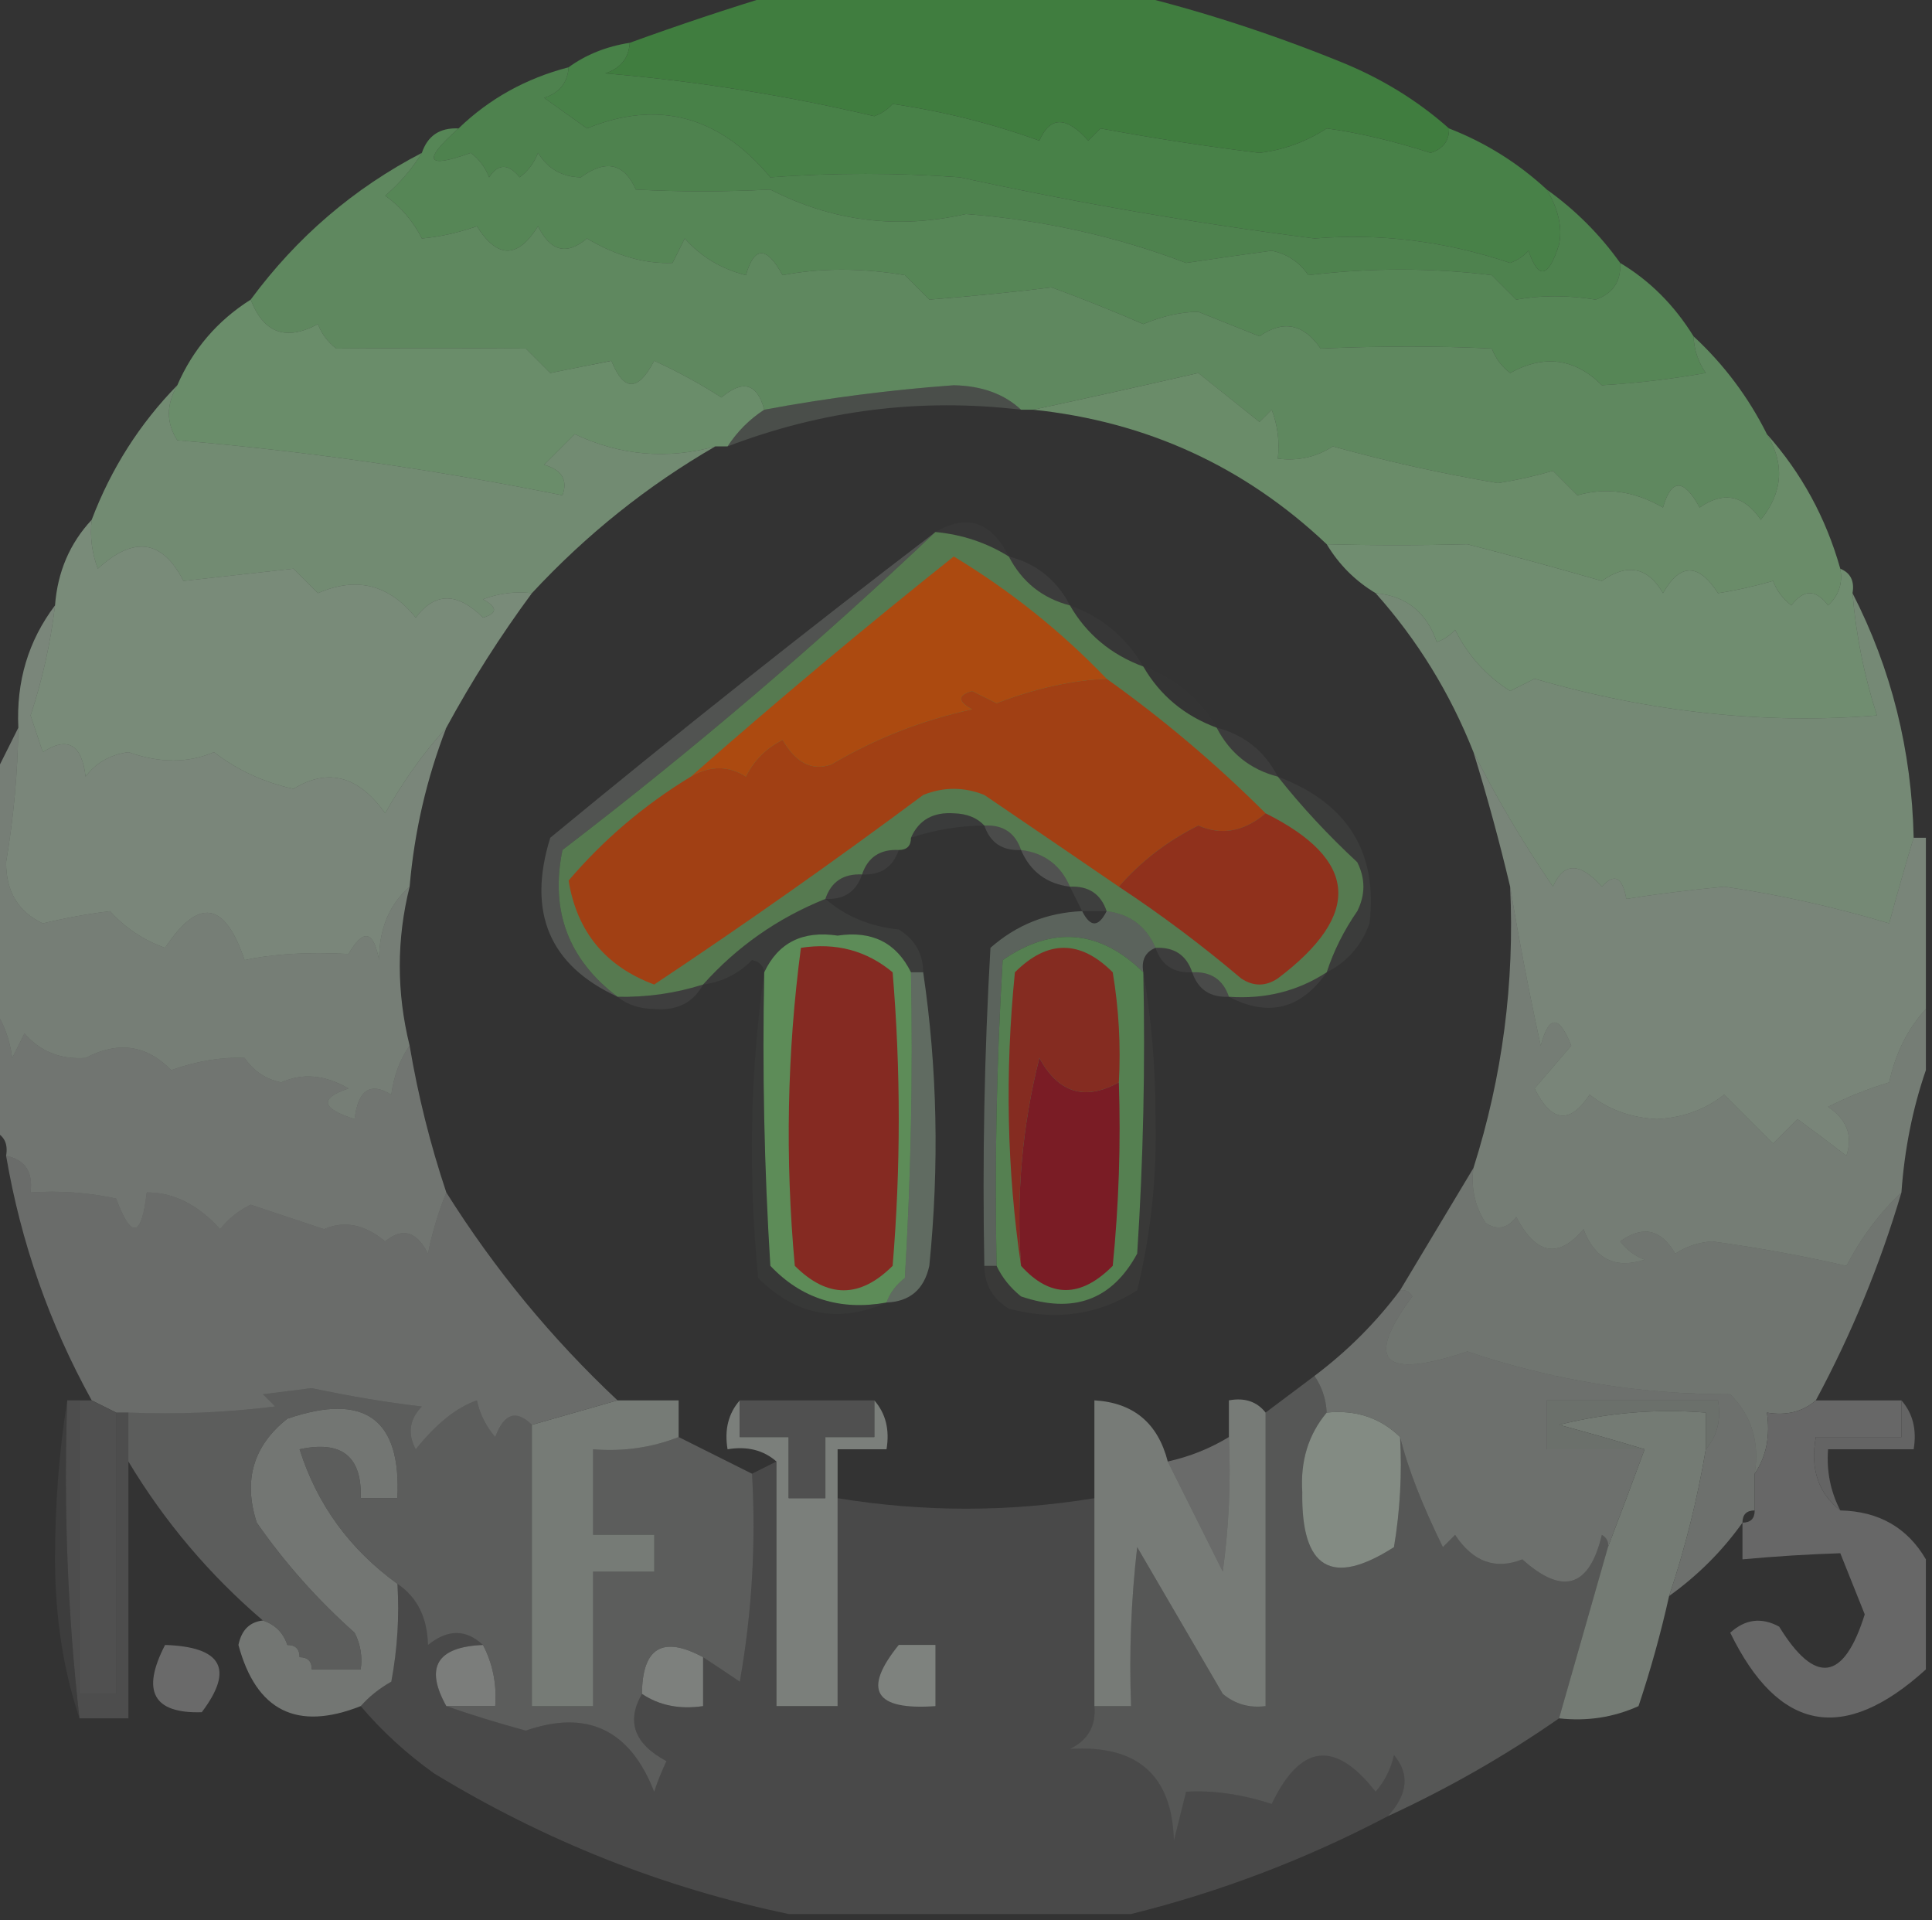 <?xml version="1.0" encoding="UTF-8"?>
<!DOCTYPE svg PUBLIC "-//W3C//DTD SVG 1.1//EN" "http://www.w3.org/Graphics/SVG/1.1/DTD/svg11.dtd">
<svg xmlns="http://www.w3.org/2000/svg" version="1.1" width="158px" height="157px" style="shape-rendering:geometricPrecision; text-rendering:geometricPrecision; image-rendering:optimizeQuality; fill-rule:evenodd; clip-rule:evenodd" xmlns:xlink="http://www.w3.org/1999/xlink">
<rect width="100%" height="100%" fill="#333333" stroke="none"/>
<g><path style="opacity:0.851" fill="#4b8e4b" d="M 51.5,3.5 C 51.423,4.75 50.756,5.583 49.5,6C 56.933,6.628 64.267,7.795 71.5,9.5C 72.086,9.291 72.586,8.957 73,8.5C 77.096,9.096 81.096,10.096 85,11.5C 85.875,9.487 87.209,9.487 89,11.5C 89.333,11.167 89.667,10.833 90,10.5C 94.267,11.296 98.601,11.963 103,12.5C 104.984,12.259 106.817,11.592 108.5,10.5C 111.097,10.852 113.93,11.519 117,12.5C 118.03,12.164 118.53,11.497 118.5,10.5C 121.475,11.655 124.142,13.322 126.5,15.5C 127.452,17.112 127.786,18.612 127.5,20C 126.638,22.734 125.805,22.901 125,20.5C 124.586,20.957 124.086,21.291 123.5,21.5C 118.204,19.724 112.871,19.058 107.5,19.5C 97.76,18.257 88.094,16.59 78.5,14.5C 73.37,14.123 68.204,14.123 63,14.5C 58.813,9.47 53.813,8.137 48,10.5C 46.829,9.66 45.662,8.827 44.5,8C 45.756,7.583 46.423,6.75 46.5,5.5C 47.93,4.463 49.597,3.796 51.5,3.5 Z"/></g>
<g><path style="opacity:0.878" fill="#428841" d="M 63.5,-0.5 C 73.167,-0.5 82.833,-0.5 92.5,-0.5C 98.187,0.885 103.854,2.718 109.5,5C 112.898,6.357 115.898,8.19 118.5,10.5C 118.53,11.497 118.03,12.164 117,12.5C 113.93,11.519 111.097,10.852 108.5,10.5C 106.817,11.592 104.984,12.259 103,12.5C 98.601,11.963 94.267,11.296 90,10.5C 89.667,10.833 89.333,11.167 89,11.5C 87.209,9.487 85.875,9.487 85,11.5C 81.096,10.096 77.096,9.096 73,8.5C 72.586,8.957 72.086,9.291 71.5,9.5C 64.267,7.795 56.933,6.628 49.5,6C 50.756,5.583 51.423,4.75 51.5,3.5C 55.534,2.036 59.534,0.702 63.5,-0.5 Z"/></g>
<g><path style="opacity:0.821" fill="#549454" d="M 46.5,5.5 C 46.423,6.75 45.756,7.583 44.5,8C 45.662,8.827 46.829,9.66 48,10.5C 53.813,8.137 58.813,9.47 63,14.5C 68.204,14.123 73.37,14.123 78.5,14.5C 88.094,16.59 97.76,18.257 107.5,19.5C 112.871,19.058 118.204,19.724 123.5,21.5C 124.086,21.291 124.586,20.957 125,20.5C 125.805,22.901 126.638,22.734 127.5,20C 127.786,18.612 127.452,17.112 126.5,15.5C 128.833,17.167 130.833,19.167 132.5,21.5C 132.585,22.995 131.919,23.995 130.5,24.5C 128.2,24.132 126.033,24.132 124,24.5C 123.333,23.833 122.667,23.167 122,22.5C 117.058,21.891 112.058,21.891 107,22.5C 106.261,21.426 105.261,20.759 104,20.5C 101.649,20.82 99.316,21.154 97,21.5C 91.259,19.314 85.259,17.981 79,17.5C 73.408,18.77 68.075,18.103 63,15.5C 59.241,15.692 55.575,15.692 52,15.5C 51.041,13.342 49.541,13.009 47.5,14.5C 45.971,14.471 44.804,13.805 44,12.5C 43.692,13.308 43.192,13.975 42.5,14.5C 41.575,13.36 40.741,13.36 40,14.5C 39.692,13.692 39.192,13.025 38.5,12.5C 34.839,13.823 34.506,13.157 37.5,10.5C 40.008,8.076 43.008,6.41 46.5,5.5 Z"/></g>
<g><path style="opacity:0.791" fill="#5f9b5f" d="M 37.5,10.5 C 34.506,13.157 34.839,13.823 38.5,12.5C 39.192,13.025 39.692,13.692 40,14.5C 40.741,13.36 41.575,13.36 42.5,14.5C 43.192,13.975 43.692,13.308 44,12.5C 44.804,13.805 45.971,14.471 47.5,14.5C 49.541,13.009 51.041,13.342 52,15.5C 55.575,15.692 59.241,15.692 63,15.5C 68.075,18.103 73.408,18.77 79,17.5C 85.259,17.981 91.259,19.314 97,21.5C 99.316,21.154 101.649,20.82 104,20.5C 105.261,20.759 106.261,21.426 107,22.5C 112.058,21.891 117.058,21.891 122,22.5C 122.667,23.167 123.333,23.833 124,24.5C 126.033,24.132 128.2,24.132 130.5,24.5C 131.919,23.995 132.585,22.995 132.5,21.5C 134.923,22.95 136.923,24.95 138.5,27.5C 138.539,28.583 138.873,29.583 139.5,30.5C 136.625,31.006 133.792,31.339 131,31.5C 128.791,29.294 126.291,28.96 123.5,30.5C 122.808,29.975 122.308,29.308 122,28.5C 117.678,28.285 113.012,28.285 108,28.5C 106.604,26.473 104.938,26.14 103,27.5C 101.333,26.833 99.667,26.167 98,25.5C 96.601,25.501 95.101,25.835 93.5,26.5C 90.994,25.416 88.494,24.416 86,23.5C 83.008,23.875 79.675,24.209 76,24.5C 75.333,23.833 74.667,23.167 74,22.5C 70.437,21.903 67.104,21.903 64,22.5C 62.691,20.109 61.691,20.109 61,22.5C 59.004,22.004 57.337,21.004 56,19.5C 55.667,20.167 55.333,20.833 55,21.5C 52.735,21.591 50.402,20.924 48,19.5C 46.351,20.898 45.018,20.564 44,18.5C 42.343,21.16 40.676,21.16 39,18.5C 37.463,19.035 35.963,19.368 34.5,19.5C 33.77,18.066 32.77,16.9 31.5,16C 32.71,14.961 33.71,13.794 34.5,12.5C 34.973,11.094 35.973,10.427 37.5,10.5 Z"/></g>
<g><path style="opacity:0.758" fill="#6ea46e" d="M 34.5,12.5 C 33.71,13.794 32.71,14.961 31.5,16C 32.77,16.9 33.77,18.066 34.5,19.5C 35.963,19.368 37.463,19.035 39,18.5C 40.676,21.16 42.343,21.16 44,18.5C 45.018,20.564 46.351,20.898 48,19.5C 50.402,20.924 52.735,21.591 55,21.5C 55.333,20.833 55.667,20.167 56,19.5C 57.337,21.004 59.004,22.004 61,22.5C 61.691,20.109 62.691,20.109 64,22.5C 67.104,21.903 70.437,21.903 74,22.5C 74.667,23.167 75.333,23.833 76,24.5C 79.675,24.209 83.008,23.875 86,23.5C 88.494,24.416 90.994,25.416 93.5,26.5C 95.101,25.835 96.601,25.501 98,25.5C 99.667,26.167 101.333,26.833 103,27.5C 104.938,26.14 106.604,26.473 108,28.5C 113.012,28.285 117.678,28.285 122,28.5C 122.308,29.308 122.808,29.975 123.5,30.5C 126.291,28.96 128.791,29.294 131,31.5C 133.792,31.339 136.625,31.006 139.5,30.5C 138.873,29.583 138.539,28.583 138.5,27.5C 140.984,29.8 142.984,32.467 144.5,35.5C 145.974,37.927 145.807,40.26 144,42.5C 142.604,40.473 140.938,40.14 139,41.5C 137.691,39.109 136.691,39.109 136,41.5C 133.676,40.155 131.342,39.822 129,40.5C 128.333,39.833 127.667,39.167 127,38.5C 125.467,38.944 123.967,39.277 122.5,39.5C 117.927,38.729 113.427,37.729 109,36.5C 107.644,37.38 106.144,37.714 104.5,37.5C 104.657,36.127 104.49,34.793 104,33.5C 103.667,33.833 103.333,34.167 103,34.5C 101.333,33.167 99.667,31.833 98,30.5C 93.412,31.553 88.912,32.553 84.5,33.5C 84.167,33.5 83.833,33.5 83.5,33.5C 82.129,32.213 80.295,31.547 78,31.5C 72.774,31.882 67.608,32.549 62.5,33.5C 61.923,31.348 60.757,31.015 59,32.5C 57.247,31.373 55.413,30.373 53.5,29.5C 52.184,32.028 51.017,32.028 50,29.5C 48.333,29.833 46.667,30.167 45,30.5C 44.333,29.833 43.667,29.167 43,28.5C 37.865,28.455 32.698,28.455 27.5,28.5C 26.808,27.975 26.308,27.308 26,26.5C 23.391,27.909 21.558,27.242 20.5,24.5C 24.278,19.383 28.945,15.383 34.5,12.5 Z"/></g>
<g><path style="opacity:0.727" fill="#7faf7f" d="M 20.5,24.5 C 21.558,27.242 23.391,27.909 26,26.5C 26.308,27.308 26.808,27.975 27.5,28.5C 32.698,28.455 37.865,28.455 43,28.5C 43.667,29.167 44.333,29.833 45,30.5C 46.667,30.167 48.333,29.833 50,29.5C 51.017,32.028 52.184,32.028 53.5,29.5C 55.413,30.373 57.247,31.373 59,32.5C 60.757,31.015 61.923,31.348 62.5,33.5C 61.306,34.272 60.306,35.272 59.5,36.5C 59.167,36.5 58.833,36.5 58.5,36.5C 54.578,37.589 50.744,37.256 47,35.5C 46.167,36.333 45.333,37.167 44.5,38C 45.956,38.423 46.456,39.256 46,40.5C 35.442,38.376 24.942,36.876 14.5,36C 13.587,34.586 13.587,33.086 14.5,31.5C 15.78,28.553 17.78,26.219 20.5,24.5 Z"/></g>
<g><path style="opacity:0.176" fill="#b6d1b6" d="M 83.5,33.5 C 75.286,32.527 67.286,33.527 59.5,36.5C 60.306,35.272 61.306,34.272 62.5,33.5C 67.608,32.549 72.774,31.882 78,31.5C 80.295,31.547 82.129,32.213 83.5,33.5 Z"/></g>
<g><path style="opacity:0.708" fill="#81b080" d="M 144.5,35.5 C 147.328,38.675 149.328,42.342 150.5,46.5C 150.719,47.675 150.386,48.675 149.5,49.5C 148.5,48.167 147.5,48.167 146.5,49.5C 145.808,48.975 145.308,48.308 145,47.5C 143.467,47.944 141.967,48.277 140.5,48.5C 138.902,46.027 137.402,46.027 136,48.5C 134.759,46.361 133.093,46.027 131,47.5C 127.363,46.451 123.696,45.451 120,44.5C 116.151,44.6 112.317,44.6 108.5,44.5C 101.777,38.14 93.777,34.473 84.5,33.5C 88.912,32.553 93.412,31.553 98,30.5C 99.667,31.833 101.333,33.167 103,34.5C 103.333,34.167 103.667,33.833 104,33.5C 104.49,34.793 104.657,36.127 104.5,37.5C 106.144,37.714 107.644,37.38 109,36.5C 113.427,37.729 117.927,38.729 122.5,39.5C 123.967,39.277 125.467,38.944 127,38.5C 127.667,39.167 128.333,39.833 129,40.5C 131.342,39.822 133.676,40.155 136,41.5C 136.691,39.109 137.691,39.109 139,41.5C 140.938,40.14 142.604,40.473 144,42.5C 145.807,40.26 145.974,37.927 144.5,35.5 Z"/></g>
<g><path style="opacity:0.637" fill="#97be97" d="M 14.5,31.5 C 13.587,33.086 13.587,34.586 14.5,36C 24.942,36.876 35.442,38.376 46,40.5C 46.456,39.256 45.956,38.423 44.5,38C 45.333,37.167 46.167,36.333 47,35.5C 50.744,37.256 54.578,37.589 58.5,36.5C 52.947,39.709 47.947,43.709 43.5,48.5C 42.127,48.343 40.793,48.51 39.5,49C 40.696,49.654 40.696,50.154 39.5,50.5C 37.406,48.411 35.572,48.411 34,50.5C 31.812,47.786 29.145,47.12 26,48.5C 25.333,47.833 24.667,47.167 24,46.5C 21,46.833 18,47.167 15,47.5C 13.283,44.129 10.95,43.795 8,46.5C 7.51,45.207 7.343,43.873 7.5,42.5C 9.087,38.317 11.421,34.651 14.5,31.5 Z"/></g>
<g><path style="opacity:0.023" fill="#f0f7f1" d="M 76.5,43.5 C 79.08,41.984 81.08,42.651 82.5,45.5C 80.685,44.37 78.685,43.704 76.5,43.5 Z"/></g>
<g><path style="opacity:0.051" fill="#f0f7f0" d="M 82.5,45.5 C 84.749,46.08 86.415,47.413 87.5,49.5C 85.251,48.92 83.585,47.587 82.5,45.5 Z"/></g>
<g><path style="opacity:0.673" fill="#8db88d" d="M 108.5,44.5 C 112.317,44.6 116.151,44.6 120,44.5C 123.696,45.451 127.363,46.451 131,47.5C 133.093,46.027 134.759,46.361 136,48.5C 137.402,46.027 138.902,46.027 140.5,48.5C 141.967,48.277 143.467,47.944 145,47.5C 145.308,48.308 145.808,48.975 146.5,49.5C 147.5,48.167 148.5,48.167 149.5,49.5C 150.386,48.675 150.719,47.675 150.5,46.5C 151.338,46.842 151.672,47.508 151.5,48.5C 151.782,51.91 152.449,55.243 153.5,58.5C 144.291,59.244 134.958,58.244 125.5,55.5C 124.833,55.833 124.167,56.167 123.5,56.5C 121.541,55.252 120.041,53.585 119,51.5C 118.586,51.957 118.086,52.291 117.5,52.5C 116.664,50.06 114.997,48.727 112.5,48.5C 110.833,47.5 109.5,46.167 108.5,44.5 Z"/></g>
<g><path style="opacity:0.577" fill="#abcbab" d="M 7.5,42.5 C 7.343,43.873 7.51,45.207 8,46.5C 10.95,43.795 13.283,44.129 15,47.5C 18,47.167 21,46.833 24,46.5C 24.667,47.167 25.333,47.833 26,48.5C 29.145,47.12 31.812,47.786 34,50.5C 35.572,48.411 37.406,48.411 39.5,50.5C 40.696,50.154 40.696,49.654 39.5,49C 40.793,48.51 42.127,48.343 43.5,48.5C 40.917,51.997 38.584,55.664 36.5,59.5C 34.61,61.59 32.943,63.923 31.5,66.5C 29.322,63.436 26.822,62.769 24,64.5C 21.587,63.976 19.42,62.976 17.5,61.5C 15.388,62.408 13.055,62.408 10.5,61.5C 9.006,61.709 7.839,62.376 7,63.5C 6.685,60.853 5.518,60.187 3.5,61.5C 3.167,60.5 2.833,59.5 2.5,58.5C 3.47,55.563 4.137,52.563 4.5,49.5C 4.707,46.759 5.707,44.426 7.5,42.5 Z"/></g>
<g><path style="opacity:0.024" fill="#e8f2e9" d="M 87.5,49.5 C 90.109,50.443 92.109,52.11 93.5,54.5C 90.865,53.526 88.865,51.86 87.5,49.5 Z"/></g>
<g><path style="opacity:0.012" fill="#e0efe1" d="M 93.5,54.5 C 96.109,55.443 98.109,57.11 99.5,59.5C 96.865,58.526 94.865,56.86 93.5,54.5 Z"/></g>
<g><path style="opacity:0.173" fill="#e4f0e4" d="M 76.5,43.5 C 66.819,52.677 56.652,61.343 46,69.5C 44.976,74.452 46.476,78.452 50.5,81.5C 44.936,78.936 43.102,74.603 45,68.5C 55.394,59.929 65.894,51.596 76.5,43.5 Z"/></g>
<g><path style="opacity:0.051" fill="#f1f6f1" d="M 99.5,59.5 C 101.749,60.08 103.415,61.413 104.5,63.5C 102.251,62.92 100.585,61.587 99.5,59.5 Z"/></g>
<g><path style="opacity:0.505" fill="#c0d8c0" d="M 4.5,49.5 C 4.137,52.563 3.47,55.563 2.5,58.5C 2.833,59.5 3.167,60.5 3.5,61.5C 5.518,60.187 6.685,60.853 7,63.5C 7.839,62.376 9.006,61.709 10.5,61.5C 13.055,62.408 15.388,62.408 17.5,61.5C 19.42,62.976 21.587,63.976 24,64.5C 26.822,62.769 29.322,63.436 31.5,66.5C 32.943,63.923 34.61,61.59 36.5,59.5C 34.882,63.689 33.882,68.022 33.5,72.5C 31.836,73.949 31.002,75.949 31,78.5C 30.549,76.071 29.715,75.904 28.5,78C 25.203,77.825 22.369,77.992 20,78.5C 18.399,73.699 16.232,73.366 13.5,77.5C 11.742,76.872 10.242,75.872 9,74.5C 7.201,74.721 5.368,75.054 3.5,75.5C 1.488,74.547 0.488,72.881 0.5,70.5C 1.116,66.855 1.45,63.188 1.5,59.5C 1.32,55.714 2.32,52.381 4.5,49.5 Z"/></g>
<g><path style="opacity:0.635" fill="#6aa260" d="M 76.5,43.5 C 78.685,43.704 80.685,44.37 82.5,45.5C 83.585,47.587 85.251,48.92 87.5,49.5C 88.865,51.86 90.865,53.526 93.5,54.5C 94.865,56.86 96.865,58.526 99.5,59.5C 100.585,61.587 102.251,62.92 104.5,63.5C 106.411,65.917 108.578,68.25 111,70.5C 111.667,71.833 111.667,73.167 111,74.5C 109.906,76.078 109.072,77.745 108.5,79.5C 106.118,81.046 103.451,81.713 100.5,81.5C 100.027,80.094 99.027,79.427 97.5,79.5C 97.027,78.094 96.027,77.427 94.5,77.5C 93.738,75.738 92.404,74.738 90.5,74.5C 90.027,73.094 89.027,72.427 87.5,72.5C 86.738,70.738 85.404,69.738 83.5,69.5C 83.027,68.094 82.027,67.427 80.5,67.5C 79.903,66.861 79.07,66.528 78,66.5C 76.301,66.387 75.134,67.053 74.5,68.5C 74.5,69.167 74.167,69.5 73.5,69.5C 71.973,69.427 70.973,70.094 70.5,71.5C 68.973,71.427 67.973,72.094 67.5,73.5C 63.608,75.062 60.275,77.395 57.5,80.5C 55.236,81.219 52.903,81.552 50.5,81.5C 46.476,78.452 44.976,74.452 46,69.5C 56.652,61.343 66.819,52.677 76.5,43.5 Z"/></g>
<g><path style="opacity:1" fill="#a14014" d="M 90.5,55.5 C 95.152,58.821 99.485,62.487 103.5,66.5C 101.742,67.999 99.909,68.332 98,67.5C 95.46,68.767 93.293,70.434 91.5,72.5C 87.862,70.01 84.195,67.51 80.5,65C 78.833,64.333 77.167,64.333 75.5,65C 68.305,70.361 60.972,75.528 53.5,80.5C 49.516,79.017 47.182,76.183 46.5,72C 49.35,68.653 52.684,65.82 56.5,63.5C 58.086,62.587 59.586,62.587 61,63.5C 61.667,62.167 62.667,61.167 64,60.5C 65.101,62.394 66.434,63.061 68,62.5C 71.583,60.382 75.416,58.882 79.5,58C 78.304,57.346 78.304,56.846 79.5,56.5C 80.167,56.833 80.833,57.167 81.5,57.5C 84.657,56.286 87.657,55.619 90.5,55.5 Z"/></g>
<g><path style="opacity:0.041" fill="#f2f8f3" d="M 80.5,67.5 C 78.435,67.517 76.435,67.85 74.5,68.5C 75.134,67.053 76.301,66.387 78,66.5C 79.07,66.528 79.903,66.861 80.5,67.5 Z"/></g>
<g><path style="opacity:1" fill="#ac4a10" d="M 90.5,55.5 C 87.657,55.619 84.657,56.286 81.5,57.5C 80.833,57.167 80.167,56.833 79.5,56.5C 78.304,56.846 78.304,57.346 79.5,58C 75.416,58.882 71.583,60.382 68,62.5C 66.434,63.061 65.101,62.394 64,60.5C 62.667,61.167 61.667,62.167 61,63.5C 59.586,62.587 58.086,62.587 56.5,63.5C 63.487,57.351 70.654,51.351 78,45.5C 82.632,48.304 86.799,51.637 90.5,55.5 Z"/></g>
<g><path style="opacity:0.576" fill="#a5c7a5" d="M 112.5,48.5 C 114.997,48.727 116.664,50.06 117.5,52.5C 118.086,52.291 118.586,51.957 119,51.5C 120.041,53.585 121.541,55.252 123.5,56.5C 124.167,56.167 124.833,55.833 125.5,55.5C 134.958,58.244 144.291,59.244 153.5,58.5C 152.449,55.243 151.782,51.91 151.5,48.5C 154.675,54.684 156.342,61.351 156.5,68.5C 155.835,70.698 155.168,73.031 154.5,75.5C 149.848,74.12 145.348,73.12 141,72.5C 137.995,72.792 135.328,73.125 133,73.5C 132.683,71.699 132.016,71.366 131,72.5C 129.209,70.487 127.875,70.487 127,72.5C 124.543,68.902 122.376,65.235 120.5,61.5C 118.586,56.665 115.919,52.331 112.5,48.5 Z"/></g>
<g><path style="opacity:0.129" fill="#e9f3ea" d="M 80.5,67.5 C 82.027,67.427 83.027,68.094 83.5,69.5C 81.973,69.573 80.973,68.906 80.5,67.5 Z"/></g>
<g><path style="opacity:0.046" fill="#edf5ee" d="M 104.5,63.5 C 110.192,65.659 112.692,69.659 112,75.5C 111.34,77.324 110.173,78.657 108.5,79.5C 109.072,77.745 109.906,76.078 111,74.5C 111.667,73.167 111.667,71.833 111,70.5C 108.578,68.25 106.411,65.917 104.5,63.5 Z"/></g>
<g><path style="opacity:0.049" fill="#fbfdfb" d="M 73.5,69.5 C 73.027,70.906 72.027,71.573 70.5,71.5C 70.973,70.094 71.973,69.427 73.5,69.5 Z"/></g>
<g><path style="opacity:0.169" fill="#e8f1e6" d="M 83.5,69.5 C 85.404,69.738 86.738,70.738 87.5,72.5C 85.596,72.262 84.262,71.262 83.5,69.5 Z"/></g>
<g><path style="opacity:1" fill="#90311c" d="M 103.5,66.5 C 111.081,70.284 111.414,74.784 104.5,80C 103.5,80.667 102.5,80.667 101.5,80C 98.29,77.283 94.956,74.783 91.5,72.5C 93.293,70.434 95.46,68.767 98,67.5C 99.909,68.332 101.742,67.999 103.5,66.5 Z"/></g>
<g><path style="opacity:0.061" fill="#f8fbf9" d="M 70.5,71.5 C 70.027,72.906 69.027,73.573 67.5,73.5C 67.973,72.094 68.973,71.427 70.5,71.5 Z"/></g>
<g><path style="opacity:0.061" fill="#f3f7f4" d="M 87.5,72.5 C 89.027,72.427 90.027,73.094 90.5,74.5C 89.833,74.5 89.167,74.5 88.5,74.5C 88.167,73.833 87.833,73.167 87.5,72.5 Z"/></g>
<g><path style="opacity:0.051" fill="#e8f3e9" d="M 67.5,73.5 C 69.148,74.927 71.148,75.76 73.5,76C 74.823,76.816 75.489,77.983 75.5,79.5C 75.167,79.5 74.833,79.5 74.5,79.5C 73.308,77.078 71.308,76.078 68.5,76.5C 65.644,76.073 63.644,77.073 62.5,79.5C 62.44,78.957 62.107,78.624 61.5,78.5C 60.378,79.63 59.044,80.297 57.5,80.5C 60.275,77.395 63.608,75.062 67.5,73.5 Z"/></g>
<g><path style="opacity:0.267" fill="#cbe8cf" d="M 88.5,74.5 C 89.167,75.833 89.833,75.833 90.5,74.5C 92.404,74.738 93.738,75.738 94.5,77.5C 93.662,77.842 93.328,78.508 93.5,79.5C 89.935,76.014 86.101,75.681 82,78.5C 81.5,86.827 81.334,95.16 81.5,103.5C 81.167,103.5 80.833,103.5 80.5,103.5C 80.334,94.827 80.5,86.16 81,77.5C 83.126,75.623 85.626,74.623 88.5,74.5 Z"/></g>
<g><path style="opacity:0.428" fill="#d0e2d0" d="M 1.5,59.5 C 1.45,63.188 1.116,66.855 0.5,70.5C 0.488,72.881 1.488,74.547 3.5,75.5C 5.368,75.054 7.201,74.721 9,74.5C 10.242,75.872 11.742,76.872 13.5,77.5C 16.232,73.366 18.399,73.699 20,78.5C 22.369,77.992 25.203,77.825 28.5,78C 29.715,75.904 30.549,76.071 31,78.5C 31.002,75.949 31.836,73.949 33.5,72.5C 32.424,76.81 32.424,81.143 33.5,85.5C 32.71,86.609 32.21,87.942 32,89.5C 30.284,88.448 29.284,89.114 29,91.5C 26.266,90.638 26.099,89.805 28.5,89C 26.586,87.88 24.753,87.714 23,88.5C 21.739,88.241 20.739,87.574 20,86.5C 18.093,86.421 16.093,86.754 14,87.5C 11.993,85.437 9.66,85.104 7,86.5C 4.966,86.646 3.299,85.98 2,84.5C 1.667,85.167 1.333,85.833 1,86.5C 0.79,84.942 0.29,83.609 -0.5,82.5C -0.5,76.167 -0.5,69.833 -0.5,63.5C 0.167,62.167 0.833,60.833 1.5,59.5 Z"/></g>
<g><path style="opacity:0.053" fill="#f6faf6" d="M 94.5,77.5 C 96.027,77.427 97.027,78.094 97.5,79.5C 95.973,79.573 94.973,78.906 94.5,77.5 Z"/></g>
<g><path style="opacity:0.024" fill="#f8fbf8" d="M 62.5,79.5 C 62.334,87.507 62.5,95.507 63,103.5C 65.546,106.186 68.713,107.186 72.5,106.5C 68.607,108.239 65.107,107.573 62,104.5C 61.177,95.99 61.343,87.656 62.5,79.5 Z"/></g>
<g><path style="opacity:0.722" fill="#639e5d" d="M 93.5,79.5 C 93.666,87.174 93.5,94.841 93,102.5C 90.947,106.292 87.781,107.458 83.5,106C 82.62,105.292 81.953,104.458 81.5,103.5C 81.334,95.16 81.5,86.827 82,78.5C 86.101,75.681 89.935,76.014 93.5,79.5 Z"/></g>
<g><path style="opacity:0.118" fill="#eef5ee" d="M 97.5,79.5 C 99.027,79.427 100.027,80.094 100.5,81.5C 98.973,81.573 97.973,80.906 97.5,79.5 Z"/></g>
<g><path style="opacity:0.506" fill="#bdd6bd" d="M 120.5,61.5 C 122.376,65.235 124.543,68.902 127,72.5C 127.875,70.487 129.209,70.487 131,72.5C 132.016,71.366 132.683,71.699 133,73.5C 135.328,73.125 137.995,72.792 141,72.5C 145.348,73.12 149.848,74.12 154.5,75.5C 155.168,73.031 155.835,70.698 156.5,68.5C 156.833,68.5 157.167,68.5 157.5,68.5C 157.5,73.167 157.5,77.833 157.5,82.5C 156.011,84.116 155.011,86.116 154.5,88.5C 152.775,89.015 151.108,89.682 149.5,90.5C 151.04,91.532 151.54,92.865 151,94.5C 149.551,93.386 148.217,92.386 147,91.5C 146.333,92.167 145.667,92.833 145,93.5C 143.667,92.167 142.333,90.833 141,89.5C 139.475,90.72 137.641,91.387 135.5,91.5C 133.359,91.387 131.525,90.72 130,89.5C 128.386,91.95 126.886,91.783 125.5,89C 126.509,87.832 127.509,86.665 128.5,85.5C 127.502,82.972 126.669,82.972 126,85.5C 125.034,81.06 124.201,76.727 123.5,72.5C 122.629,68.818 121.629,65.152 120.5,61.5 Z"/></g>
<g><path style="opacity:0.059" fill="#f9fbf9" d="M 57.5,80.5 C 56.688,81.993 55.355,82.66 53.5,82.5C 52.274,82.481 51.274,82.147 50.5,81.5C 52.903,81.552 55.236,81.219 57.5,80.5 Z"/></g>
<g><path style="opacity:0.054" fill="#f4f9f4" d="M 108.5,79.5 C 106.385,82.517 103.718,83.184 100.5,81.5C 103.451,81.713 106.118,81.046 108.5,79.5 Z"/></g>
<g><path style="opacity:0.816" fill="#67a161" d="M 74.5,79.5 C 74.666,87.84 74.5,96.173 74,104.5C 73.283,105.044 72.783,105.711 72.5,106.5C 68.713,107.186 65.546,106.186 63,103.5C 62.5,95.507 62.334,87.507 62.5,79.5C 63.644,77.073 65.644,76.073 68.5,76.5C 71.308,76.078 73.308,77.078 74.5,79.5 Z"/></g>
<g><path style="opacity:0.317" fill="#c0e4c4" d="M 74.5,79.5 C 74.833,79.5 75.167,79.5 75.5,79.5C 76.656,87.323 76.823,95.323 76,103.5C 75.578,105.426 74.411,106.426 72.5,106.5C 72.783,105.711 73.283,105.044 74,104.5C 74.5,96.173 74.666,87.84 74.5,79.5 Z"/></g>
<g><path style="opacity:1" fill="#852c21" d="M 91.5,88.5 C 88.717,90.032 86.55,89.365 85,86.5C 83.596,92.044 83.096,97.71 83.5,103.5C 82.344,95.677 82.177,87.677 83,79.5C 85.667,76.833 88.333,76.833 91,79.5C 91.498,82.482 91.665,85.482 91.5,88.5 Z"/></g>
<g><path style="opacity:0.367" fill="#dce9dc" d="M -0.5,82.5 C 0.29,83.609 0.79,84.942 1,86.5C 1.333,85.833 1.667,85.167 2,84.5C 3.299,85.98 4.966,86.646 7,86.5C 9.66,85.104 11.993,85.437 14,87.5C 16.093,86.754 18.093,86.421 20,86.5C 20.739,87.574 21.739,88.241 23,88.5C 24.753,87.714 26.586,87.88 28.5,89C 26.099,89.805 26.266,90.638 29,91.5C 29.284,89.114 30.284,88.448 32,89.5C 32.21,87.942 32.71,86.609 33.5,85.5C 34.188,89.584 35.188,93.584 36.5,97.5C 35.852,99.086 35.352,100.753 35,102.5C 34.072,100.665 32.906,100.332 31.5,101.5C 29.831,100.11 28.164,99.777 26.5,100.5C 24.5,99.833 22.5,99.167 20.5,98.5C 19.522,98.977 18.689,99.643 18,100.5C 16.183,98.486 14.182,97.486 12,97.5C 11.576,101.19 10.742,101.357 9.5,98C 7.19,97.503 4.857,97.337 2.5,97.5C 2.715,95.821 2.048,94.821 0.5,94.5C 0.672,93.508 0.338,92.842 -0.5,92.5C -0.5,89.167 -0.5,85.833 -0.5,82.5 Z"/></g>
<g><path style="opacity:1" fill="#852a22" d="M 65.5,77.5 C 68.365,77.055 70.865,77.722 73,79.5C 73.667,87.5 73.667,95.5 73,103.5C 70.333,106.167 67.667,106.167 65,103.5C 64.198,94.755 64.364,86.088 65.5,77.5 Z"/></g>
<g><path style="opacity:0.428" fill="#cfe1cf" d="M 123.5,72.5 C 124.201,76.727 125.034,81.06 126,85.5C 126.669,82.972 127.502,82.972 128.5,85.5C 127.509,86.665 126.509,87.832 125.5,89C 126.886,91.783 128.386,91.95 130,89.5C 131.525,90.72 133.359,91.387 135.5,91.5C 137.641,91.387 139.475,90.72 141,89.5C 142.333,90.833 143.667,92.167 145,93.5C 145.667,92.833 146.333,92.167 147,91.5C 148.217,92.386 149.551,93.386 151,94.5C 151.54,92.865 151.04,91.532 149.5,90.5C 151.108,89.682 152.775,89.015 154.5,88.5C 155.011,86.116 156.011,84.116 157.5,82.5C 157.5,84.167 157.5,85.833 157.5,87.5C 156.419,90.627 155.753,93.96 155.5,97.5C 153.742,99.141 152.242,101.141 151,103.5C 147.406,102.673 143.739,102.007 140,101.5C 138.893,101.585 137.893,101.919 137,102.5C 135.847,100.503 134.347,100.17 132.5,101.5C 133.025,102.192 133.692,102.692 134.5,103C 132.094,103.779 130.427,102.946 129.5,100.5C 127.447,102.936 125.614,102.602 124,99.5C 123.282,100.451 122.449,100.617 121.5,100C 120.62,98.644 120.286,97.144 120.5,95.5C 122.873,88.031 123.873,80.365 123.5,72.5 Z"/></g>
<g><path style="opacity:1" fill="#7a1c25" d="M 91.5,88.5 C 91.666,93.511 91.499,98.511 91,103.5C 88.379,106.14 85.879,106.14 83.5,103.5C 83.096,97.71 83.596,92.044 85,86.5C 86.55,89.365 88.717,90.032 91.5,88.5 Z"/></g>
<g><path style="opacity:0.305" fill="#e8f0e8" d="M 0.5,94.5 C 2.048,94.821 2.715,95.821 2.5,97.5C 4.857,97.337 7.19,97.503 9.5,98C 10.742,101.357 11.576,101.19 12,97.5C 14.182,97.486 16.183,98.486 18,100.5C 18.689,99.643 19.522,98.977 20.5,98.5C 22.5,99.167 24.5,99.833 26.5,100.5C 28.164,99.777 29.831,100.11 31.5,101.5C 32.906,100.332 34.072,100.665 35,102.5C 35.352,100.753 35.852,99.086 36.5,97.5C 40.441,103.774 45.108,109.44 50.5,114.5C 48.167,115.167 45.833,115.833 43.5,116.5C 42.213,115.232 41.213,115.565 40.5,117.5C 39.749,116.624 39.249,115.624 39,114.5C 37.348,115.068 35.682,116.401 34,118.5C 33.316,117.216 33.483,116.049 34.5,115C 31.708,114.681 28.708,114.181 25.5,113.5C 24.167,113.667 22.833,113.833 21.5,114C 21.833,114.333 22.167,114.667 22.5,115C 18.514,115.499 14.514,115.666 10.5,115.5C 10.167,115.5 9.833,115.5 9.5,115.5C 8.833,115.167 8.167,114.833 7.5,114.5C 4.038,108.24 1.705,101.573 0.5,94.5 Z"/></g>
<g><path style="opacity:0.368" fill="#dbe8db" d="M 120.5,95.5 C 120.286,97.144 120.62,98.644 121.5,100C 122.449,100.617 123.282,100.451 124,99.5C 125.614,102.602 127.447,102.936 129.5,100.5C 130.427,102.946 132.094,103.779 134.5,103C 133.692,102.692 133.025,102.192 132.5,101.5C 134.347,100.17 135.847,100.503 137,102.5C 137.893,101.919 138.893,101.585 140,101.5C 143.739,102.007 147.406,102.673 151,103.5C 152.242,101.141 153.742,99.141 155.5,97.5C 153.753,103.409 151.419,109.075 148.5,114.5C 147.432,115.434 146.099,115.768 144.5,115.5C 144.784,117.415 144.451,119.081 143.5,120.5C 143.917,117.921 143.25,115.754 141.5,114C 134.086,114.013 126.92,112.846 120,110.5C 113.068,112.829 111.568,111.329 115.5,106C 115.272,105.601 114.938,105.435 114.5,105.5C 116.515,102.131 118.515,98.798 120.5,95.5 Z"/></g>
<g><path style="opacity:0.033" fill="#f2f8f1" d="M 93.5,79.5 C 94.166,83.319 94.499,87.319 94.5,91.5C 94.609,96.278 94.109,100.944 93,105.5C 89.817,107.523 86.317,108.023 82.5,107C 81.177,106.184 80.511,105.017 80.5,103.5C 80.833,103.5 81.167,103.5 81.5,103.5C 81.953,104.458 82.62,105.292 83.5,106C 87.781,107.458 90.947,106.292 93,102.5C 93.5,94.841 93.666,87.174 93.5,79.5 Z"/></g>
<g><path style="opacity:0.326" fill="#e8f1e8" d="M 114.5,105.5 C 114.938,105.435 115.272,105.601 115.5,106C 111.568,111.329 113.068,112.829 120,110.5C 126.92,112.846 134.086,114.013 141.5,114C 143.25,115.754 143.917,117.921 143.5,120.5C 143.5,121.5 143.5,122.5 143.5,123.5C 142.833,123.5 142.5,123.833 142.5,124.5C 140.861,126.806 138.861,128.806 136.5,130.5C 137.812,126.584 138.812,122.584 139.5,118.5C 140.434,117.432 140.768,116.099 140.5,114.5C 135.833,114.5 131.167,114.5 126.5,114.5C 126.5,115.833 126.5,117.167 126.5,118.5C 129.167,118.5 131.833,118.5 134.5,118.5C 133.488,121.252 132.488,123.919 131.5,126.5C 131.565,126.062 131.399,125.728 131,125.5C 129.969,129.8 127.802,130.467 124.5,127.5C 122.295,128.374 120.462,127.708 119,125.5C 118.667,125.833 118.333,126.167 118,126.5C 116.292,123.017 115.126,120.017 114.5,117.5C 112.886,115.925 110.886,115.259 108.5,115.5C 108.443,114.391 108.11,113.391 107.5,112.5C 110.194,110.473 112.527,108.139 114.5,105.5 Z"/></g>
<g><path style="opacity:0.083" fill="#afafaf" d="M 5.5,114.5 C 5.197,123.251 5.53,131.918 6.5,140.5C 5.175,136.555 4.508,132.222 4.5,127.5C 4.501,122.987 4.834,118.653 5.5,114.5 Z"/></g>
<g><path style="opacity:0.427" fill="#b7c2b7" d="M 139.5,118.5 C 139.5,117.5 139.5,116.5 139.5,115.5C 135.445,115.176 131.445,115.509 127.5,116.5C 129.969,117.168 132.302,117.835 134.5,118.5C 131.833,118.5 129.167,118.5 126.5,118.5C 126.5,117.167 126.5,115.833 126.5,114.5C 131.167,114.5 135.833,114.5 140.5,114.5C 140.768,116.099 140.434,117.432 139.5,118.5 Z"/></g>
<g><path style="opacity:0.999" fill="#505050" d="M 6.5,114.5 C 6.833,114.5 7.167,114.5 7.5,114.5C 8.167,114.833 8.833,115.167 9.5,115.5C 9.5,123.167 9.5,130.833 9.5,138.5C 8.5,138.5 7.5,138.5 6.5,138.5C 6.5,130.5 6.5,122.5 6.5,114.5 Z"/></g>
<g><path style="opacity:1" fill="#767b76" d="M 50.5,114.5 C 52.167,114.5 53.833,114.5 55.5,114.5C 55.5,115.5 55.5,116.5 55.5,117.5C 53.283,118.369 50.95,118.702 48.5,118.5C 48.5,120.833 48.5,123.167 48.5,125.5C 50.167,125.5 51.833,125.5 53.5,125.5C 53.5,126.5 53.5,127.5 53.5,128.5C 51.833,128.5 50.167,128.5 48.5,128.5C 48.5,132.167 48.5,135.833 48.5,139.5C 46.833,139.5 45.167,139.5 43.5,139.5C 43.5,131.833 43.5,124.167 43.5,116.5C 45.833,115.833 48.167,115.167 50.5,114.5 Z"/></g>
<g><path style="opacity:0.997" fill="#747b74" d="M 139.5,118.5 C 138.812,122.584 137.812,126.584 136.5,130.5C 135.826,133.526 134.993,136.526 134,139.5C 131.959,140.423 129.792,140.756 127.5,140.5C 128.836,135.821 130.169,131.155 131.5,126.5C 132.488,123.919 133.488,121.252 134.5,118.5C 132.302,117.835 129.969,117.168 127.5,116.5C 131.445,115.509 135.445,115.176 139.5,115.5C 139.5,116.5 139.5,117.5 139.5,118.5 Z"/></g>
<g><path style="opacity:0.361" fill="#bbbbbb" d="M 155.5,114.5 C 156.434,115.568 156.768,116.901 156.5,118.5C 154.167,118.5 151.833,118.5 149.5,118.5C 149.366,120.292 149.699,121.958 150.5,123.5C 148.692,122.082 148.025,120.082 148.5,117.5C 150.833,117.5 153.167,117.5 155.5,117.5C 155.5,116.5 155.5,115.5 155.5,114.5 Z"/></g>
<g><path style="opacity:0.404" fill="#757575" d="M 5.5,114.5 C 5.833,114.5 6.167,114.5 6.5,114.5C 6.5,122.5 6.5,130.5 6.5,138.5C 7.5,138.5 8.5,138.5 9.5,138.5C 9.5,130.833 9.5,123.167 9.5,115.5C 9.833,115.5 10.167,115.5 10.5,115.5C 10.5,116.833 10.5,118.167 10.5,119.5C 10.5,126.5 10.5,133.5 10.5,140.5C 9.167,140.5 7.833,140.5 6.5,140.5C 5.53,131.918 5.197,123.251 5.5,114.5 Z"/></g>
<g><path style="opacity:1" fill="#838b83" d="M 108.5,115.5 C 110.886,115.259 112.886,115.925 114.5,117.5C 114.665,120.518 114.498,123.518 114,126.5C 108.904,129.768 106.404,128.268 106.5,122C 106.336,119.456 107.003,117.29 108.5,115.5 Z"/></g>
<g><path style="opacity:1" fill="#777b77" d="M 95.5,119.5 C 96.973,122.447 98.473,125.447 100,128.5C 100.499,124.848 100.665,121.182 100.5,117.5C 100.5,116.5 100.5,115.5 100.5,114.5C 101.791,114.263 102.791,114.596 103.5,115.5C 103.5,123.5 103.5,131.5 103.5,139.5C 102.178,139.67 101.011,139.337 100,138.5C 97.667,134.5 95.333,130.5 93,126.5C 92.501,130.821 92.334,135.154 92.5,139.5C 91.5,139.5 90.5,139.5 89.5,139.5C 89.5,133.833 89.5,128.167 89.5,122.5C 89.5,119.833 89.5,117.167 89.5,114.5C 92.691,114.687 94.691,116.354 95.5,119.5 Z"/></g>
<g><path style="opacity:0.289" fill="#f2f6f2" d="M 100.5,117.5 C 100.665,121.182 100.499,124.848 100,128.5C 98.473,125.447 96.973,122.447 95.5,119.5C 97.284,119.107 98.951,118.441 100.5,117.5 Z"/></g>
<g><path style="opacity:0.214" fill="#f4f8f4" d="M 43.5,116.5 C 43.5,124.167 43.5,131.833 43.5,139.5C 45.167,139.5 46.833,139.5 48.5,139.5C 48.5,135.833 48.5,132.167 48.5,128.5C 50.167,128.5 51.833,128.5 53.5,128.5C 53.5,127.5 53.5,126.5 53.5,125.5C 51.833,125.5 50.167,125.5 48.5,125.5C 48.5,123.167 48.5,120.833 48.5,118.5C 50.95,118.702 53.283,118.369 55.5,117.5C 57.5,118.5 59.5,119.5 61.5,120.5C 61.829,126.206 61.495,131.872 60.5,137.5C 59.482,136.807 58.482,136.141 57.5,135.5C 54.192,133.716 52.525,134.716 52.5,138.5C 51.197,140.757 51.864,142.59 54.5,144C 54.07,144.92 53.736,145.753 53.5,146.5C 51.524,141.427 48.024,139.76 43,141.5C 40.723,140.883 38.556,140.216 36.5,139.5C 37.833,139.5 39.167,139.5 40.5,139.5C 40.634,137.708 40.301,136.042 39.5,134.5C 38.115,133.199 36.615,133.199 35,134.5C 34.95,132.256 34.117,130.589 32.5,129.5C 28.597,126.68 25.931,123.013 24.5,118.5C 27.95,117.756 29.616,119.09 29.5,122.5C 30.5,122.5 31.5,122.5 32.5,122.5C 32.82,116.003 29.82,113.836 23.5,116C 20.71,118.21 19.877,121.044 21,124.5C 23.295,127.797 25.962,130.797 29,133.5C 29.483,134.448 29.649,135.448 29.5,136.5C 28.167,136.5 26.833,136.5 25.5,136.5C 25.5,135.833 25.167,135.5 24.5,135.5C 24.5,134.833 24.167,134.5 23.5,134.5C 23.167,133.5 22.5,132.833 21.5,132.5C 17.131,128.763 13.464,124.43 10.5,119.5C 10.5,118.167 10.5,116.833 10.5,115.5C 14.514,115.666 18.514,115.499 22.5,115C 22.167,114.667 21.833,114.333 21.5,114C 22.833,113.833 24.167,113.667 25.5,113.5C 28.708,114.181 31.708,114.681 34.5,115C 33.483,116.049 33.316,117.216 34,118.5C 35.682,116.401 37.348,115.068 39,114.5C 39.249,115.624 39.749,116.624 40.5,117.5C 41.213,115.565 42.213,115.232 43.5,116.5 Z"/></g>
<g><path style="opacity:1" fill="#676767" d="M 148.5,114.5 C 150.833,114.5 153.167,114.5 155.5,114.5C 155.5,115.5 155.5,116.5 155.5,117.5C 153.167,117.5 150.833,117.5 148.5,117.5C 148.025,120.082 148.692,122.082 150.5,123.5C 153.652,123.571 155.986,124.905 157.5,127.5C 157.5,130.5 157.5,133.5 157.5,136.5C 150.782,142.603 145.449,141.603 141.5,133.5C 142.723,132.386 144.056,132.219 145.5,133C 148.452,137.8 150.785,137.467 152.5,132C 151.833,130.333 151.167,128.667 150.5,127C 147.881,127.083 145.214,127.25 142.5,127.5C 142.5,126.5 142.5,125.5 142.5,124.5C 143.167,124.5 143.5,124.167 143.5,123.5C 143.5,122.5 143.5,121.5 143.5,120.5C 144.451,119.081 144.784,117.415 144.5,115.5C 146.099,115.768 147.432,115.434 148.5,114.5 Z"/></g>
<g><path style="opacity:1" fill="#737673" d="M 32.5,129.5 C 32.664,132.187 32.497,134.854 32,137.5C 31.005,138.066 30.172,138.733 29.5,139.5C 24.285,141.559 20.952,139.893 19.5,134.5C 19.747,133.287 20.414,132.62 21.5,132.5C 22.5,132.833 23.167,133.5 23.5,134.5C 24.167,134.5 24.5,134.833 24.5,135.5C 25.167,135.5 25.5,135.833 25.5,136.5C 26.833,136.5 28.167,136.5 29.5,136.5C 29.649,135.448 29.483,134.448 29,133.5C 25.962,130.797 23.295,127.797 21,124.5C 19.877,121.044 20.71,118.21 23.5,116C 29.82,113.836 32.82,116.003 32.5,122.5C 31.5,122.5 30.5,122.5 29.5,122.5C 29.616,119.09 27.95,117.756 24.5,118.5C 25.931,123.013 28.597,126.68 32.5,129.5 Z"/></g>
<g><path style="opacity:0.113" fill="#fafcfa" d="M 63.5,119.5 C 63.5,126.167 63.5,132.833 63.5,139.5C 65.167,139.5 66.833,139.5 68.5,139.5C 68.5,133.833 68.5,128.167 68.5,122.5C 75.49,123.646 82.49,123.646 89.5,122.5C 89.5,128.167 89.5,133.833 89.5,139.5C 89.64,141.124 88.973,142.29 87.5,143C 93.023,142.653 95.857,145.153 96,150.5C 96.333,149.167 96.667,147.833 97,146.5C 99.234,146.374 101.568,146.707 104,147.5C 106.352,142.585 109.186,142.251 112.5,146.5C 113.251,145.624 113.751,144.624 114,143.5C 115.303,145.053 115.136,146.72 113.5,148.5C 106.797,152.021 99.797,154.688 92.5,156.5C 83.167,156.5 73.833,156.5 64.5,156.5C 54.23,154.351 44.563,150.518 35.5,145C 33.237,143.383 31.237,141.55 29.5,139.5C 30.172,138.733 31.005,138.066 32,137.5C 32.497,134.854 32.664,132.187 32.5,129.5C 34.117,130.589 34.95,132.256 35,134.5C 36.615,133.199 38.115,133.199 39.5,134.5C 35.727,134.657 34.727,136.324 36.5,139.5C 38.556,140.216 40.723,140.883 43,141.5C 48.024,139.76 51.524,141.427 53.5,146.5C 53.736,145.753 54.07,144.92 54.5,144C 51.864,142.59 51.197,140.757 52.5,138.5C 53.919,139.451 55.585,139.784 57.5,139.5C 57.5,138.167 57.5,136.833 57.5,135.5C 58.482,136.141 59.482,136.807 60.5,137.5C 61.495,131.872 61.829,126.206 61.5,120.5C 62.167,120.167 62.833,119.833 63.5,119.5 Z"/></g>
<g><path style="opacity:1" fill="#7b7f7b" d="M 60.5,114.5 C 60.5,115.5 60.5,116.5 60.5,117.5C 61.833,117.5 63.167,117.5 64.5,117.5C 64.5,119.167 64.5,120.833 64.5,122.5C 65.5,122.5 66.5,122.5 67.5,122.5C 67.5,120.833 67.5,119.167 67.5,117.5C 68.833,117.5 70.167,117.5 71.5,117.5C 71.5,116.5 71.5,115.5 71.5,114.5C 72.434,115.568 72.768,116.901 72.5,118.5C 71.167,118.5 69.833,118.5 68.5,118.5C 68.5,119.833 68.5,121.167 68.5,122.5C 68.5,128.167 68.5,133.833 68.5,139.5C 66.833,139.5 65.167,139.5 63.5,139.5C 63.5,132.833 63.5,126.167 63.5,119.5C 62.432,118.566 61.099,118.232 59.5,118.5C 59.232,116.901 59.566,115.568 60.5,114.5 Z"/></g>
<g><path style="opacity:0.992" fill="#515151" d="M 60.5,114.5 C 64.167,114.5 67.833,114.5 71.5,114.5C 71.5,115.5 71.5,116.5 71.5,117.5C 70.167,117.5 68.833,117.5 67.5,117.5C 67.5,119.167 67.5,120.833 67.5,122.5C 66.5,122.5 65.5,122.5 64.5,122.5C 64.5,120.833 64.5,119.167 64.5,117.5C 63.167,117.5 61.833,117.5 60.5,117.5C 60.5,116.5 60.5,115.5 60.5,114.5 Z"/></g>
<g><path style="opacity:1" fill="#6a6a6a" d="M 13.5,134.5 C 18.158,134.653 19.158,136.486 16.5,140C 12.537,140.118 11.537,138.284 13.5,134.5 Z"/></g>
<g><path style="opacity:1" fill="#7b7d7b" d="M 39.5,134.5 C 40.301,136.042 40.634,137.708 40.5,139.5C 39.167,139.5 37.833,139.5 36.5,139.5C 34.727,136.324 35.727,134.657 39.5,134.5 Z"/></g>
<g><path style="opacity:1" fill="#7d807d" d="M 57.5,135.5 C 57.5,136.833 57.5,138.167 57.5,139.5C 55.585,139.784 53.919,139.451 52.5,138.5C 52.525,134.716 54.192,133.716 57.5,135.5 Z"/></g>
<g><path style="opacity:1" fill="#7e827e" d="M 73.5,134.5 C 74.5,134.5 75.5,134.5 76.5,134.5C 76.5,136.167 76.5,137.833 76.5,139.5C 71.516,139.856 70.516,138.189 73.5,134.5 Z"/></g>
<g><path style="opacity:0.183" fill="#f4f7f4" d="M 107.5,112.5 C 108.11,113.391 108.443,114.391 108.5,115.5C 107.003,117.29 106.336,119.456 106.5,122C 106.404,128.268 108.904,129.768 114,126.5C 114.498,123.518 114.665,120.518 114.5,117.5C 115.126,120.017 116.292,123.017 118,126.5C 118.333,126.167 118.667,125.833 119,125.5C 120.462,127.708 122.295,128.374 124.5,127.5C 127.802,130.467 129.969,129.8 131,125.5C 131.399,125.728 131.565,126.062 131.5,126.5C 130.169,131.155 128.836,135.821 127.5,140.5C 123.091,143.567 118.424,146.233 113.5,148.5C 115.136,146.72 115.303,145.053 114,143.5C 113.751,144.624 113.251,145.624 112.5,146.5C 109.186,142.251 106.352,142.585 104,147.5C 101.568,146.707 99.234,146.374 97,146.5C 96.667,147.833 96.333,149.167 96,150.5C 95.857,145.153 93.023,142.653 87.5,143C 88.973,142.29 89.64,141.124 89.5,139.5C 90.5,139.5 91.5,139.5 92.5,139.5C 92.334,135.154 92.501,130.821 93,126.5C 95.333,130.5 97.667,134.5 100,138.5C 101.011,139.337 102.178,139.67 103.5,139.5C 103.5,131.5 103.5,123.5 103.5,115.5C 104.833,114.5 106.167,113.5 107.5,112.5 Z"/></g>
</svg>
